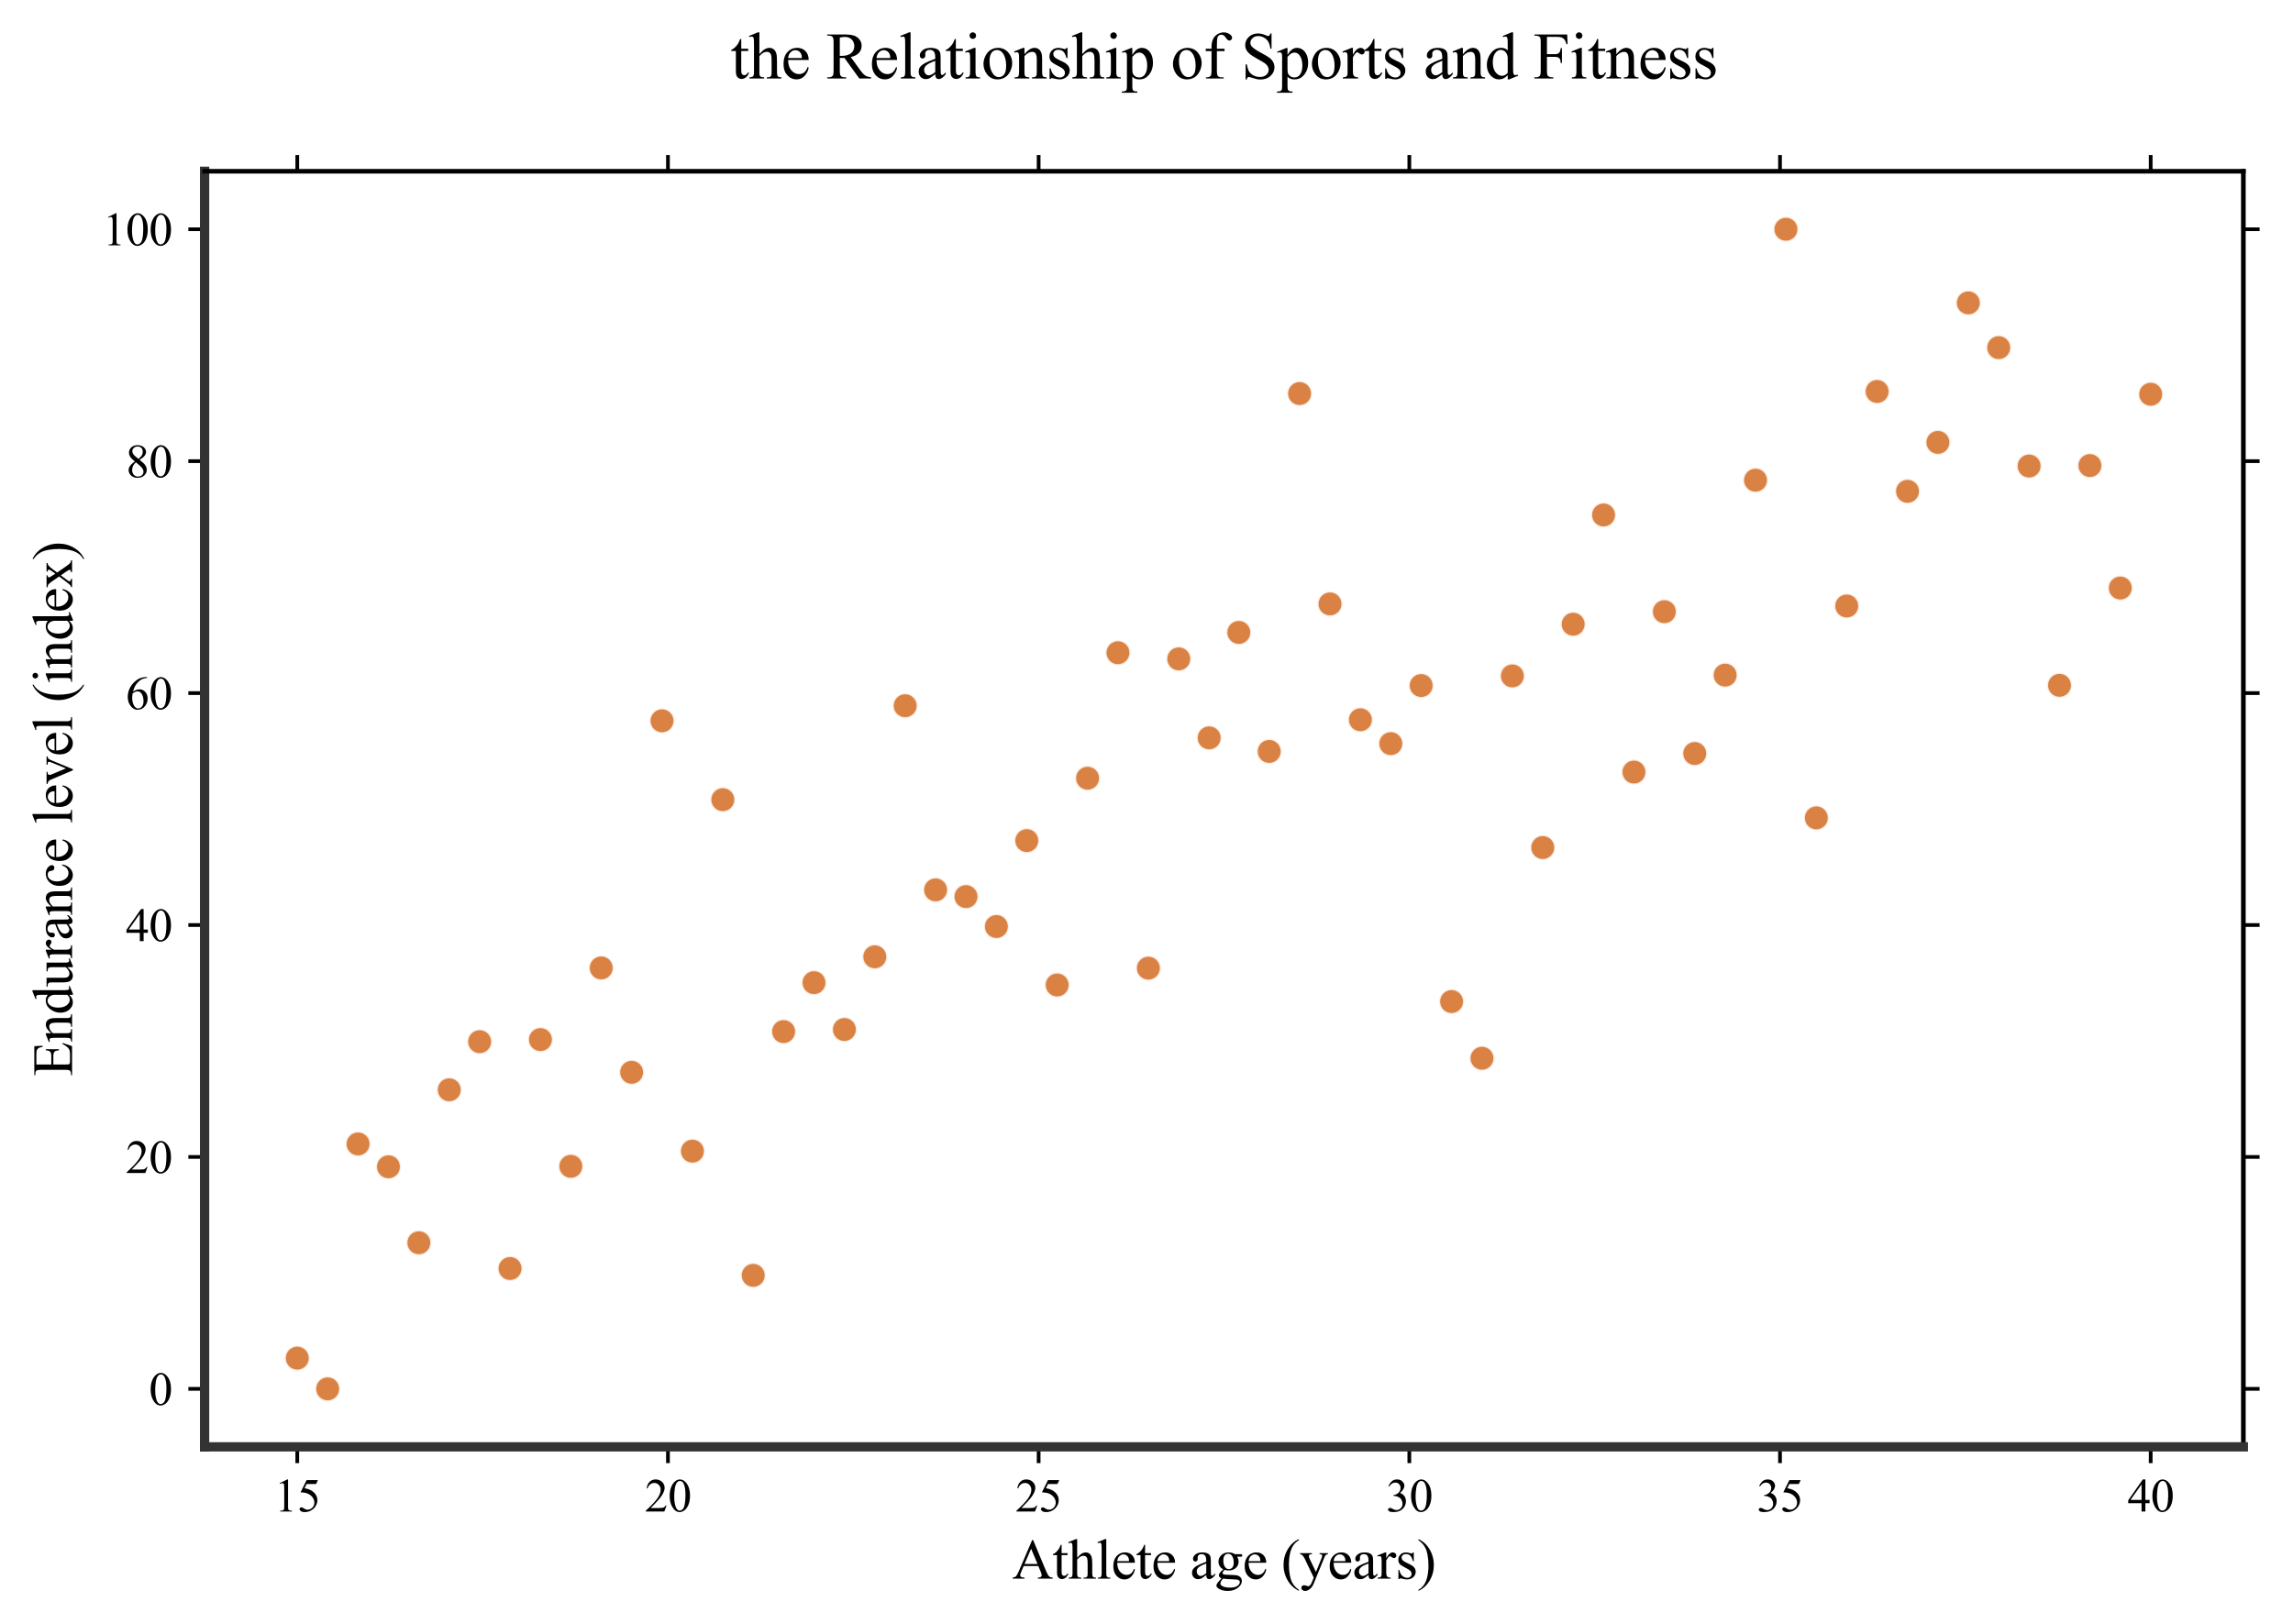 <?xml version="1.0" encoding="utf-8" standalone="no"?>
<!DOCTYPE svg PUBLIC "-//W3C//DTD SVG 1.1//EN"
  "http://www.w3.org/Graphics/SVG/1.1/DTD/svg11.dtd">
<svg xmlns:xlink="http://www.w3.org/1999/xlink" width="494.229pt" height="350.126pt" viewBox="0 0 494.229 350.126" xmlns="http://www.w3.org/2000/svg" version="1.1">
 <defs>
  <style type="text/css">*{stroke-linejoin: round; stroke-linecap: butt}</style>
 </defs>
 <g id="figure_1">
  <g id="patch_1">
   <path d="M 0 350.126 
L 494.229 350.126 
L 494.229 0 
L 0 0 
z
" style="fill: #ffffff"/>
  </g>
  <g id="axes_1">
   <g id="patch_2">
    <path d="M 44.099 311.921 
L 483.529 311.921 
L 483.529 36.921 
L 44.099 36.921 
z
" style="fill: #ffffff"/>
   </g>
   <g id="PathCollection_1">
    <defs>
     <path id="m9d45c20b27" d="M 0 2.715 
C 0.72 2.715 1.411 2.429 1.92 1.92 
C 2.429 1.411 2.715 0.72 2.715 0 
C 2.715 -0.72 2.429 -1.411 1.92 -1.92 
C 1.411 -2.429 0.72 -2.715 0 -2.715 
C -0.72 -2.715 -1.411 -2.429 -1.92 -1.92 
C -2.429 -1.411 -2.715 -0.72 -2.715 0 
C -2.715 0.72 -2.429 1.411 -1.92 1.92 
C -1.411 2.429 -0.72 2.715 0 2.715 
z
" style="stroke: #ffffff; stroke-opacity: 0.831; stroke-width: 0.5"/>
    </defs>
    <g clip-path="url(#ped3075cc3c)">
     <use xlink:href="#m9d45c20b27" x="64.073" y="292.796" style="fill: #d2691e; fill-opacity: 0.831; stroke: #ffffff; stroke-opacity: 0.831; stroke-width: 0.5"/>
     <use xlink:href="#m9d45c20b27" x="70.625" y="299.421" style="fill: #d2691e; fill-opacity: 0.831; stroke: #ffffff; stroke-opacity: 0.831; stroke-width: 0.5"/>
     <use xlink:href="#m9d45c20b27" x="77.176" y="246.621" style="fill: #d2691e; fill-opacity: 0.831; stroke: #ffffff; stroke-opacity: 0.831; stroke-width: 0.5"/>
     <use xlink:href="#m9d45c20b27" x="83.728" y="251.546" style="fill: #d2691e; fill-opacity: 0.831; stroke: #ffffff; stroke-opacity: 0.831; stroke-width: 0.5"/>
     <use xlink:href="#m9d45c20b27" x="90.279" y="267.921" style="fill: #d2691e; fill-opacity: 0.831; stroke: #ffffff; stroke-opacity: 0.831; stroke-width: 0.5"/>
     <use xlink:href="#m9d45c20b27" x="96.831" y="234.946" style="fill: #d2691e; fill-opacity: 0.831; stroke: #ffffff; stroke-opacity: 0.831; stroke-width: 0.5"/>
     <use xlink:href="#m9d45c20b27" x="103.382" y="224.571" style="fill: #d2691e; fill-opacity: 0.831; stroke: #ffffff; stroke-opacity: 0.831; stroke-width: 0.5"/>
     <use xlink:href="#m9d45c20b27" x="109.934" y="273.471" style="fill: #d2691e; fill-opacity: 0.831; stroke: #ffffff; stroke-opacity: 0.831; stroke-width: 0.5"/>
     <use xlink:href="#m9d45c20b27" x="116.485" y="224.121" style="fill: #d2691e; fill-opacity: 0.831; stroke: #ffffff; stroke-opacity: 0.831; stroke-width: 0.5"/>
     <use xlink:href="#m9d45c20b27" x="123.037" y="251.446" style="fill: #d2691e; fill-opacity: 0.831; stroke: #ffffff; stroke-opacity: 0.831; stroke-width: 0.5"/>
     <use xlink:href="#m9d45c20b27" x="129.588" y="208.671" style="fill: #d2691e; fill-opacity: 0.831; stroke: #ffffff; stroke-opacity: 0.831; stroke-width: 0.5"/>
     <use xlink:href="#m9d45c20b27" x="136.14" y="231.171" style="fill: #d2691e; fill-opacity: 0.831; stroke: #ffffff; stroke-opacity: 0.831; stroke-width: 0.5"/>
     <use xlink:href="#m9d45c20b27" x="142.691" y="155.396" style="fill: #d2691e; fill-opacity: 0.831; stroke: #ffffff; stroke-opacity: 0.831; stroke-width: 0.5"/>
     <use xlink:href="#m9d45c20b27" x="149.243" y="248.171" style="fill: #d2691e; fill-opacity: 0.831; stroke: #ffffff; stroke-opacity: 0.831; stroke-width: 0.5"/>
     <use xlink:href="#m9d45c20b27" x="155.794" y="172.396" style="fill: #d2691e; fill-opacity: 0.831; stroke: #ffffff; stroke-opacity: 0.831; stroke-width: 0.5"/>
     <use xlink:href="#m9d45c20b27" x="162.346" y="274.946" style="fill: #d2691e; fill-opacity: 0.831; stroke: #ffffff; stroke-opacity: 0.831; stroke-width: 0.5"/>
     <use xlink:href="#m9d45c20b27" x="168.897" y="222.396" style="fill: #d2691e; fill-opacity: 0.831; stroke: #ffffff; stroke-opacity: 0.831; stroke-width: 0.5"/>
     <use xlink:href="#m9d45c20b27" x="175.449" y="211.846" style="fill: #d2691e; fill-opacity: 0.831; stroke: #ffffff; stroke-opacity: 0.831; stroke-width: 0.5"/>
     <use xlink:href="#m9d45c20b27" x="182" y="221.946" style="fill: #d2691e; fill-opacity: 0.831; stroke: #ffffff; stroke-opacity: 0.831; stroke-width: 0.5"/>
     <use xlink:href="#m9d45c20b27" x="188.552" y="206.271" style="fill: #d2691e; fill-opacity: 0.831; stroke: #ffffff; stroke-opacity: 0.831; stroke-width: 0.5"/>
     <use xlink:href="#m9d45c20b27" x="195.104" y="152.146" style="fill: #d2691e; fill-opacity: 0.831; stroke: #ffffff; stroke-opacity: 0.831; stroke-width: 0.5"/>
     <use xlink:href="#m9d45c20b27" x="201.655" y="191.846" style="fill: #d2691e; fill-opacity: 0.831; stroke: #ffffff; stroke-opacity: 0.831; stroke-width: 0.5"/>
     <use xlink:href="#m9d45c20b27" x="208.207" y="193.296" style="fill: #d2691e; fill-opacity: 0.831; stroke: #ffffff; stroke-opacity: 0.831; stroke-width: 0.5"/>
     <use xlink:href="#m9d45c20b27" x="214.758" y="199.746" style="fill: #d2691e; fill-opacity: 0.831; stroke: #ffffff; stroke-opacity: 0.831; stroke-width: 0.5"/>
     <use xlink:href="#m9d45c20b27" x="221.31" y="181.221" style="fill: #d2691e; fill-opacity: 0.831; stroke: #ffffff; stroke-opacity: 0.831; stroke-width: 0.5"/>
     <use xlink:href="#m9d45c20b27" x="227.861" y="212.346" style="fill: #d2691e; fill-opacity: 0.831; stroke: #ffffff; stroke-opacity: 0.831; stroke-width: 0.5"/>
     <use xlink:href="#m9d45c20b27" x="234.413" y="167.771" style="fill: #d2691e; fill-opacity: 0.831; stroke: #ffffff; stroke-opacity: 0.831; stroke-width: 0.5"/>
     <use xlink:href="#m9d45c20b27" x="240.964" y="140.721" style="fill: #d2691e; fill-opacity: 0.831; stroke: #ffffff; stroke-opacity: 0.831; stroke-width: 0.5"/>
     <use xlink:href="#m9d45c20b27" x="247.516" y="208.721" style="fill: #d2691e; fill-opacity: 0.831; stroke: #ffffff; stroke-opacity: 0.831; stroke-width: 0.5"/>
     <use xlink:href="#m9d45c20b27" x="254.067" y="142.046" style="fill: #d2691e; fill-opacity: 0.831; stroke: #ffffff; stroke-opacity: 0.831; stroke-width: 0.5"/>
     <use xlink:href="#m9d45c20b27" x="260.619" y="159.071" style="fill: #d2691e; fill-opacity: 0.831; stroke: #ffffff; stroke-opacity: 0.831; stroke-width: 0.5"/>
     <use xlink:href="#m9d45c20b27" x="267.01" y="136.346" style="fill: #d2691e; fill-opacity: 0.831; stroke: #ffffff; stroke-opacity: 0.831; stroke-width: 0.5"/>
     <use xlink:href="#m9d45c20b27" x="273.562" y="161.996" style="fill: #d2691e; fill-opacity: 0.831; stroke: #ffffff; stroke-opacity: 0.831; stroke-width: 0.5"/>
     <use xlink:href="#m9d45c20b27" x="280.113" y="84.846" style="fill: #d2691e; fill-opacity: 0.831; stroke: #ffffff; stroke-opacity: 0.831; stroke-width: 0.5"/>
     <use xlink:href="#m9d45c20b27" x="286.665" y="130.196" style="fill: #d2691e; fill-opacity: 0.831; stroke: #ffffff; stroke-opacity: 0.831; stroke-width: 0.5"/>
     <use xlink:href="#m9d45c20b27" x="293.216" y="155.171" style="fill: #d2691e; fill-opacity: 0.831; stroke: #ffffff; stroke-opacity: 0.831; stroke-width: 0.5"/>
     <use xlink:href="#m9d45c20b27" x="299.768" y="160.321" style="fill: #d2691e; fill-opacity: 0.831; stroke: #ffffff; stroke-opacity: 0.831; stroke-width: 0.5"/>
     <use xlink:href="#m9d45c20b27" x="306.319" y="147.796" style="fill: #d2691e; fill-opacity: 0.831; stroke: #ffffff; stroke-opacity: 0.831; stroke-width: 0.5"/>
     <use xlink:href="#m9d45c20b27" x="312.871" y="215.921" style="fill: #d2691e; fill-opacity: 0.831; stroke: #ffffff; stroke-opacity: 0.831; stroke-width: 0.5"/>
     <use xlink:href="#m9d45c20b27" x="319.422" y="228.146" style="fill: #d2691e; fill-opacity: 0.831; stroke: #ffffff; stroke-opacity: 0.831; stroke-width: 0.5"/>
     <use xlink:href="#m9d45c20b27" x="325.974" y="145.721" style="fill: #d2691e; fill-opacity: 0.831; stroke: #ffffff; stroke-opacity: 0.831; stroke-width: 0.5"/>
     <use xlink:href="#m9d45c20b27" x="332.525" y="182.721" style="fill: #d2691e; fill-opacity: 0.831; stroke: #ffffff; stroke-opacity: 0.831; stroke-width: 0.5"/>
     <use xlink:href="#m9d45c20b27" x="339.077" y="134.571" style="fill: #d2691e; fill-opacity: 0.831; stroke: #ffffff; stroke-opacity: 0.831; stroke-width: 0.5"/>
     <use xlink:href="#m9d45c20b27" x="345.628" y="111.021" style="fill: #d2691e; fill-opacity: 0.831; stroke: #ffffff; stroke-opacity: 0.831; stroke-width: 0.5"/>
     <use xlink:href="#m9d45c20b27" x="352.18" y="166.446" style="fill: #d2691e; fill-opacity: 0.831; stroke: #ffffff; stroke-opacity: 0.831; stroke-width: 0.5"/>
     <use xlink:href="#m9d45c20b27" x="358.731" y="131.871" style="fill: #d2691e; fill-opacity: 0.831; stroke: #ffffff; stroke-opacity: 0.831; stroke-width: 0.5"/>
     <use xlink:href="#m9d45c20b27" x="365.283" y="162.446" style="fill: #d2691e; fill-opacity: 0.831; stroke: #ffffff; stroke-opacity: 0.831; stroke-width: 0.5"/>
     <use xlink:href="#m9d45c20b27" x="371.834" y="145.546" style="fill: #d2691e; fill-opacity: 0.831; stroke: #ffffff; stroke-opacity: 0.831; stroke-width: 0.5"/>
     <use xlink:href="#m9d45c20b27" x="378.386" y="103.521" style="fill: #d2691e; fill-opacity: 0.831; stroke: #ffffff; stroke-opacity: 0.831; stroke-width: 0.5"/>
     <use xlink:href="#m9d45c20b27" x="384.937" y="49.421" style="fill: #d2691e; fill-opacity: 0.831; stroke: #ffffff; stroke-opacity: 0.831; stroke-width: 0.5"/>
     <use xlink:href="#m9d45c20b27" x="391.489" y="176.321" style="fill: #d2691e; fill-opacity: 0.831; stroke: #ffffff; stroke-opacity: 0.831; stroke-width: 0.5"/>
     <use xlink:href="#m9d45c20b27" x="398.04" y="130.646" style="fill: #d2691e; fill-opacity: 0.831; stroke: #ffffff; stroke-opacity: 0.831; stroke-width: 0.5"/>
     <use xlink:href="#m9d45c20b27" x="404.592" y="84.396" style="fill: #d2691e; fill-opacity: 0.831; stroke: #ffffff; stroke-opacity: 0.831; stroke-width: 0.5"/>
     <use xlink:href="#m9d45c20b27" x="411.143" y="105.921" style="fill: #d2691e; fill-opacity: 0.831; stroke: #ffffff; stroke-opacity: 0.831; stroke-width: 0.5"/>
     <use xlink:href="#m9d45c20b27" x="417.695" y="95.371" style="fill: #d2691e; fill-opacity: 0.831; stroke: #ffffff; stroke-opacity: 0.831; stroke-width: 0.5"/>
     <use xlink:href="#m9d45c20b27" x="424.246" y="65.296" style="fill: #d2691e; fill-opacity: 0.831; stroke: #ffffff; stroke-opacity: 0.831; stroke-width: 0.5"/>
     <use xlink:href="#m9d45c20b27" x="430.798" y="74.946" style="fill: #d2691e; fill-opacity: 0.831; stroke: #ffffff; stroke-opacity: 0.831; stroke-width: 0.5"/>
     <use xlink:href="#m9d45c20b27" x="437.349" y="100.471" style="fill: #d2691e; fill-opacity: 0.831; stroke: #ffffff; stroke-opacity: 0.831; stroke-width: 0.5"/>
     <use xlink:href="#m9d45c20b27" x="443.901" y="147.746" style="fill: #d2691e; fill-opacity: 0.831; stroke: #ffffff; stroke-opacity: 0.831; stroke-width: 0.5"/>
     <use xlink:href="#m9d45c20b27" x="450.452" y="100.371" style="fill: #d2691e; fill-opacity: 0.831; stroke: #ffffff; stroke-opacity: 0.831; stroke-width: 0.5"/>
     <use xlink:href="#m9d45c20b27" x="457.004" y="126.771" style="fill: #d2691e; fill-opacity: 0.831; stroke: #ffffff; stroke-opacity: 0.831; stroke-width: 0.5"/>
     <use xlink:href="#m9d45c20b27" x="463.555" y="84.996" style="fill: #d2691e; fill-opacity: 0.831; stroke: #ffffff; stroke-opacity: 0.831; stroke-width: 0.5"/>
    </g>
   </g>
   <g id="matplotlib.axis_1">
    <g id="xtick_1">
     <g id="line2d_1">
      <defs>
       <path id="m87dfaa2e68" d="M 0 0 
L 0 3.5 
" style="stroke: #000000; stroke-width: 0.8"/>
      </defs>
      <g>
       <use xlink:href="#m87dfaa2e68" x="64.073" y="311.921" style="stroke: #000000; stroke-width: 0.8"/>
      </g>
     </g>
     <g id="line2d_2">
      <defs>
       <path id="mf61c0eec79" d="M 0 0 
L 0 -3.5 
" style="stroke: #000000; stroke-width: 0.8"/>
      </defs>
      <g>
       <use xlink:href="#mf61c0eec79" x="64.073" y="36.921" style="stroke: #000000; stroke-width: 0.8"/>
      </g>
     </g>
     <g id="text_1">
      <!-- 15 -->
      <g transform="translate(59.073 325.865) scale(0.1 -0.1)">
       <defs>
        <path id="TimesNewRomanPSMT-31" d="M 750 3822 
L 1781 4325 
L 1884 4325 
L 1884 747 
Q 1884 391 1914 303 
Q 1944 216 2037 169 
Q 2131 122 2419 116 
L 2419 0 
L 825 0 
L 825 116 
Q 1125 122 1212 167 
Q 1300 213 1334 289 
Q 1369 366 1369 747 
L 1369 3034 
Q 1369 3497 1338 3628 
Q 1316 3728 1258 3775 
Q 1200 3822 1119 3822 
Q 1003 3822 797 3725 
L 750 3822 
z
" transform="scale(0.016)"/>
        <path id="TimesNewRomanPSMT-35" d="M 2778 4238 
L 2534 3706 
L 1259 3706 
L 981 3138 
Q 1809 3016 2294 2522 
Q 2709 2097 2709 1522 
Q 2709 1188 2573 903 
Q 2438 619 2231 419 
Q 2025 219 1772 97 
Q 1413 -75 1034 -75 
Q 653 -75 479 54 
Q 306 184 306 341 
Q 306 428 378 495 
Q 450 563 559 563 
Q 641 563 702 538 
Q 763 513 909 409 
Q 1144 247 1384 247 
Q 1750 247 2026 523 
Q 2303 800 2303 1197 
Q 2303 1581 2056 1914 
Q 1809 2247 1375 2428 
Q 1034 2569 447 2591 
L 1259 4238 
L 2778 4238 
z
" transform="scale(0.016)"/>
       </defs>
       <use xlink:href="#TimesNewRomanPSMT-31"/>
       <use xlink:href="#TimesNewRomanPSMT-35" transform="translate(50 0)"/>
      </g>
     </g>
    </g>
    <g id="xtick_2">
     <g id="line2d_3">
      <g>
       <use xlink:href="#m87dfaa2e68" x="143.97" y="311.921" style="stroke: #000000; stroke-width: 0.8"/>
      </g>
     </g>
     <g id="line2d_4">
      <g>
       <use xlink:href="#mf61c0eec79" x="143.97" y="36.921" style="stroke: #000000; stroke-width: 0.8"/>
      </g>
     </g>
     <g id="text_2">
      <!-- 20 -->
      <g transform="translate(138.97 325.865) scale(0.1 -0.1)">
       <defs>
        <path id="TimesNewRomanPSMT-32" d="M 2934 816 
L 2638 0 
L 138 0 
L 138 116 
Q 1241 1122 1691 1759 
Q 2141 2397 2141 2925 
Q 2141 3328 1894 3587 
Q 1647 3847 1303 3847 
Q 991 3847 742 3664 
Q 494 3481 375 3128 
L 259 3128 
Q 338 3706 661 4015 
Q 984 4325 1469 4325 
Q 1984 4325 2329 3994 
Q 2675 3663 2675 3213 
Q 2675 2891 2525 2569 
Q 2294 2063 1775 1497 
Q 997 647 803 472 
L 1909 472 
Q 2247 472 2383 497 
Q 2519 522 2628 598 
Q 2738 675 2819 816 
L 2934 816 
z
" transform="scale(0.016)"/>
        <path id="TimesNewRomanPSMT-30" d="M 231 2094 
Q 231 2819 450 3342 
Q 669 3866 1031 4122 
Q 1313 4325 1613 4325 
Q 2100 4325 2488 3828 
Q 2972 3213 2972 2159 
Q 2972 1422 2759 906 
Q 2547 391 2217 158 
Q 1888 -75 1581 -75 
Q 975 -75 572 641 
Q 231 1244 231 2094 
z
M 844 2016 
Q 844 1141 1059 588 
Q 1238 122 1591 122 
Q 1759 122 1940 273 
Q 2122 425 2216 781 
Q 2359 1319 2359 2297 
Q 2359 3022 2209 3506 
Q 2097 3866 1919 4016 
Q 1791 4119 1609 4119 
Q 1397 4119 1231 3928 
Q 1006 3669 925 3112 
Q 844 2556 844 2016 
z
" transform="scale(0.016)"/>
       </defs>
       <use xlink:href="#TimesNewRomanPSMT-32"/>
       <use xlink:href="#TimesNewRomanPSMT-30" transform="translate(50 0)"/>
      </g>
     </g>
    </g>
    <g id="xtick_3">
     <g id="line2d_5">
      <g>
       <use xlink:href="#m87dfaa2e68" x="223.866" y="311.921" style="stroke: #000000; stroke-width: 0.8"/>
      </g>
     </g>
     <g id="line2d_6">
      <g>
       <use xlink:href="#mf61c0eec79" x="223.866" y="36.921" style="stroke: #000000; stroke-width: 0.8"/>
      </g>
     </g>
     <g id="text_3">
      <!-- 25 -->
      <g transform="translate(218.866 325.865) scale(0.1 -0.1)">
       <use xlink:href="#TimesNewRomanPSMT-32"/>
       <use xlink:href="#TimesNewRomanPSMT-35" transform="translate(50 0)"/>
      </g>
     </g>
    </g>
    <g id="xtick_4">
     <g id="line2d_7">
      <g>
       <use xlink:href="#m87dfaa2e68" x="303.763" y="311.921" style="stroke: #000000; stroke-width: 0.8"/>
      </g>
     </g>
     <g id="line2d_8">
      <g>
       <use xlink:href="#mf61c0eec79" x="303.763" y="36.921" style="stroke: #000000; stroke-width: 0.8"/>
      </g>
     </g>
     <g id="text_4">
      <!-- 30 -->
      <g transform="translate(298.763 325.865) scale(0.1 -0.1)">
       <defs>
        <path id="TimesNewRomanPSMT-33" d="M 325 3431 
Q 506 3859 782 4092 
Q 1059 4325 1472 4325 
Q 1981 4325 2253 3994 
Q 2459 3747 2459 3466 
Q 2459 3003 1878 2509 
Q 2269 2356 2469 2072 
Q 2669 1788 2669 1403 
Q 2669 853 2319 450 
Q 1863 -75 997 -75 
Q 569 -75 414 31 
Q 259 138 259 259 
Q 259 350 332 419 
Q 406 488 509 488 
Q 588 488 669 463 
Q 722 447 909 348 
Q 1097 250 1169 231 
Q 1284 197 1416 197 
Q 1734 197 1970 444 
Q 2206 691 2206 1028 
Q 2206 1275 2097 1509 
Q 2016 1684 1919 1775 
Q 1784 1900 1550 2001 
Q 1316 2103 1072 2103 
L 972 2103 
L 972 2197 
Q 1219 2228 1467 2375 
Q 1716 2522 1828 2728 
Q 1941 2934 1941 3181 
Q 1941 3503 1739 3701 
Q 1538 3900 1238 3900 
Q 753 3900 428 3381 
L 325 3431 
z
" transform="scale(0.016)"/>
       </defs>
       <use xlink:href="#TimesNewRomanPSMT-33"/>
       <use xlink:href="#TimesNewRomanPSMT-30" transform="translate(50 0)"/>
      </g>
     </g>
    </g>
    <g id="xtick_5">
     <g id="line2d_9">
      <g>
       <use xlink:href="#m87dfaa2e68" x="383.659" y="311.921" style="stroke: #000000; stroke-width: 0.8"/>
      </g>
     </g>
     <g id="line2d_10">
      <g>
       <use xlink:href="#mf61c0eec79" x="383.659" y="36.921" style="stroke: #000000; stroke-width: 0.8"/>
      </g>
     </g>
     <g id="text_5">
      <!-- 35 -->
      <g transform="translate(378.659 325.865) scale(0.1 -0.1)">
       <use xlink:href="#TimesNewRomanPSMT-33"/>
       <use xlink:href="#TimesNewRomanPSMT-35" transform="translate(50 0)"/>
      </g>
     </g>
    </g>
    <g id="xtick_6">
     <g id="line2d_11">
      <g>
       <use xlink:href="#m87dfaa2e68" x="463.555" y="311.921" style="stroke: #000000; stroke-width: 0.8"/>
      </g>
     </g>
     <g id="line2d_12">
      <g>
       <use xlink:href="#mf61c0eec79" x="463.555" y="36.921" style="stroke: #000000; stroke-width: 0.8"/>
      </g>
     </g>
     <g id="text_6">
      <!-- 40 -->
      <g transform="translate(458.555 325.865) scale(0.1 -0.1)">
       <defs>
        <path id="TimesNewRomanPSMT-34" d="M 2978 1563 
L 2978 1119 
L 2409 1119 
L 2409 0 
L 1894 0 
L 1894 1119 
L 100 1119 
L 100 1519 
L 2066 4325 
L 2409 4325 
L 2409 1563 
L 2978 1563 
z
M 1894 1563 
L 1894 3666 
L 406 1563 
L 1894 1563 
z
" transform="scale(0.016)"/>
       </defs>
       <use xlink:href="#TimesNewRomanPSMT-34"/>
       <use xlink:href="#TimesNewRomanPSMT-30" transform="translate(50 0)"/>
      </g>
     </g>
    </g>
    <g id="text_7">
     <!-- Athlete age (years) -->
     <g transform="translate(218.171 340.337) scale(0.12 -0.12)">
      <defs>
       <path id="TimesNewRomanPSMT-41" d="M 2928 1419 
L 1288 1419 
L 1000 750 
Q 894 503 894 381 
Q 894 284 986 211 
Q 1078 138 1384 116 
L 1384 0 
L 50 0 
L 50 116 
Q 316 163 394 238 
Q 553 388 747 847 
L 2238 4334 
L 2347 4334 
L 3822 809 
Q 4000 384 4145 257 
Q 4291 131 4550 116 
L 4550 0 
L 2878 0 
L 2878 116 
Q 3131 128 3220 200 
Q 3309 272 3309 375 
Q 3309 513 3184 809 
L 2928 1419 
z
M 2841 1650 
L 2122 3363 
L 1384 1650 
L 2841 1650 
z
" transform="scale(0.016)"/>
       <path id="TimesNewRomanPSMT-74" d="M 1031 3803 
L 1031 2863 
L 1700 2863 
L 1700 2644 
L 1031 2644 
L 1031 788 
Q 1031 509 1111 412 
Q 1191 316 1316 316 
Q 1419 316 1516 380 
Q 1613 444 1666 569 
L 1788 569 
Q 1678 263 1478 108 
Q 1278 -47 1066 -47 
Q 922 -47 784 33 
Q 647 113 581 261 
Q 516 409 516 719 
L 516 2644 
L 63 2644 
L 63 2747 
Q 234 2816 414 2980 
Q 594 3144 734 3369 
Q 806 3488 934 3803 
L 1031 3803 
z
" transform="scale(0.016)"/>
       <path id="TimesNewRomanPSMT-68" d="M 1041 4444 
L 1041 2350 
Q 1388 2731 1591 2839 
Q 1794 2947 1997 2947 
Q 2241 2947 2416 2812 
Q 2591 2678 2675 2391 
Q 2734 2191 2734 1659 
L 2734 647 
Q 2734 375 2778 275 
Q 2809 200 2884 156 
Q 2959 113 3159 113 
L 3159 0 
L 1753 0 
L 1753 113 
L 1819 113 
Q 2019 113 2097 173 
Q 2175 234 2206 353 
Q 2216 403 2216 647 
L 2216 1659 
Q 2216 2128 2167 2275 
Q 2119 2422 2012 2495 
Q 1906 2569 1756 2569 
Q 1603 2569 1437 2487 
Q 1272 2406 1041 2159 
L 1041 647 
Q 1041 353 1073 281 
Q 1106 209 1195 161 
Q 1284 113 1503 113 
L 1503 0 
L 84 0 
L 84 113 
Q 275 113 384 172 
Q 447 203 484 290 
Q 522 378 522 647 
L 522 3238 
Q 522 3728 498 3840 
Q 475 3953 426 3993 
Q 378 4034 297 4034 
Q 231 4034 84 3984 
L 41 4094 
L 897 4444 
L 1041 4444 
z
" transform="scale(0.016)"/>
       <path id="TimesNewRomanPSMT-6c" d="M 1184 4444 
L 1184 647 
Q 1184 378 1223 290 
Q 1263 203 1344 158 
Q 1425 113 1647 113 
L 1647 0 
L 244 0 
L 244 113 
Q 441 113 512 153 
Q 584 194 625 287 
Q 666 381 666 647 
L 666 3247 
Q 666 3731 644 3842 
Q 622 3953 573 3993 
Q 525 4034 450 4034 
Q 369 4034 244 3984 
L 191 4094 
L 1044 4444 
L 1184 4444 
z
" transform="scale(0.016)"/>
       <path id="TimesNewRomanPSMT-65" d="M 681 1784 
Q 678 1147 991 784 
Q 1303 422 1725 422 
Q 2006 422 2214 576 
Q 2422 731 2563 1106 
L 2659 1044 
Q 2594 616 2278 264 
Q 1963 -88 1488 -88 
Q 972 -88 605 314 
Q 238 716 238 1394 
Q 238 2128 614 2539 
Q 991 2950 1559 2950 
Q 2041 2950 2350 2633 
Q 2659 2316 2659 1784 
L 681 1784 
z
M 681 1966 
L 2006 1966 
Q 1991 2241 1941 2353 
Q 1863 2528 1708 2628 
Q 1553 2728 1384 2728 
Q 1125 2728 920 2526 
Q 716 2325 681 1966 
z
" transform="scale(0.016)"/>
       <path id="TimesNewRomanPSMT-20" transform="scale(0.016)"/>
       <path id="TimesNewRomanPSMT-61" d="M 1822 413 
Q 1381 72 1269 19 
Q 1100 -59 909 -59 
Q 613 -59 420 144 
Q 228 347 228 678 
Q 228 888 322 1041 
Q 450 1253 767 1440 
Q 1084 1628 1822 1897 
L 1822 2009 
Q 1822 2438 1686 2597 
Q 1550 2756 1291 2756 
Q 1094 2756 978 2650 
Q 859 2544 859 2406 
L 866 2225 
Q 866 2081 792 2003 
Q 719 1925 600 1925 
Q 484 1925 411 2006 
Q 338 2088 338 2228 
Q 338 2497 613 2722 
Q 888 2947 1384 2947 
Q 1766 2947 2009 2819 
Q 2194 2722 2281 2516 
Q 2338 2381 2338 1966 
L 2338 994 
Q 2338 584 2353 492 
Q 2369 400 2405 369 
Q 2441 338 2488 338 
Q 2538 338 2575 359 
Q 2641 400 2828 588 
L 2828 413 
Q 2478 -56 2159 -56 
Q 2006 -56 1915 50 
Q 1825 156 1822 413 
z
M 1822 616 
L 1822 1706 
Q 1350 1519 1213 1441 
Q 966 1303 859 1153 
Q 753 1003 753 825 
Q 753 600 887 451 
Q 1022 303 1197 303 
Q 1434 303 1822 616 
z
" transform="scale(0.016)"/>
       <path id="TimesNewRomanPSMT-67" d="M 966 1044 
Q 703 1172 562 1401 
Q 422 1631 422 1909 
Q 422 2334 742 2640 
Q 1063 2947 1563 2947 
Q 1972 2947 2272 2747 
L 2878 2747 
Q 3013 2747 3034 2739 
Q 3056 2731 3066 2713 
Q 3084 2684 3084 2613 
Q 3084 2531 3069 2500 
Q 3059 2484 3036 2475 
Q 3013 2466 2878 2466 
L 2506 2466 
Q 2681 2241 2681 1891 
Q 2681 1491 2375 1206 
Q 2069 922 1553 922 
Q 1341 922 1119 984 
Q 981 866 932 777 
Q 884 688 884 625 
Q 884 572 936 522 
Q 988 472 1138 450 
Q 1225 438 1575 428 
Q 2219 413 2409 384 
Q 2700 344 2873 169 
Q 3047 -6 3047 -263 
Q 3047 -616 2716 -925 
Q 2228 -1381 1444 -1381 
Q 841 -1381 425 -1109 
Q 191 -953 191 -784 
Q 191 -709 225 -634 
Q 278 -519 444 -313 
Q 466 -284 763 25 
Q 600 122 533 198 
Q 466 275 466 372 
Q 466 481 555 628 
Q 644 775 966 1044 
z
M 1509 2797 
Q 1278 2797 1122 2612 
Q 966 2428 966 2047 
Q 966 1553 1178 1281 
Q 1341 1075 1591 1075 
Q 1828 1075 1981 1253 
Q 2134 1431 2134 1813 
Q 2134 2309 1919 2591 
Q 1759 2797 1509 2797 
z
M 934 0 
Q 788 -159 713 -296 
Q 638 -434 638 -550 
Q 638 -700 819 -813 
Q 1131 -1006 1722 -1006 
Q 2284 -1006 2551 -807 
Q 2819 -609 2819 -384 
Q 2819 -222 2659 -153 
Q 2497 -84 2016 -72 
Q 1313 -53 934 0 
z
" transform="scale(0.016)"/>
       <path id="TimesNewRomanPSMT-28" d="M 1988 -1253 
L 1988 -1369 
Q 1516 -1131 1200 -813 
Q 750 -359 506 256 
Q 263 872 263 1534 
Q 263 2503 741 3301 
Q 1219 4100 1988 4444 
L 1988 4313 
Q 1603 4100 1356 3731 
Q 1109 3363 987 2797 
Q 866 2231 866 1616 
Q 866 947 969 400 
Q 1050 -31 1165 -292 
Q 1281 -553 1476 -793 
Q 1672 -1034 1988 -1253 
z
" transform="scale(0.016)"/>
       <path id="TimesNewRomanPSMT-79" d="M 38 2863 
L 1372 2863 
L 1372 2747 
L 1306 2747 
Q 1166 2747 1095 2686 
Q 1025 2625 1025 2534 
Q 1025 2413 1128 2197 
L 1825 753 
L 2466 2334 
Q 2519 2463 2519 2588 
Q 2519 2644 2497 2672 
Q 2472 2706 2419 2726 
Q 2366 2747 2231 2747 
L 2231 2863 
L 3163 2863 
L 3163 2747 
Q 3047 2734 2984 2696 
Q 2922 2659 2847 2556 
Q 2819 2513 2741 2316 
L 1575 -541 
Q 1406 -956 1132 -1168 
Q 859 -1381 606 -1381 
Q 422 -1381 303 -1275 
Q 184 -1169 184 -1031 
Q 184 -900 270 -820 
Q 356 -741 506 -741 
Q 609 -741 788 -809 
Q 913 -856 944 -856 
Q 1038 -856 1148 -759 
Q 1259 -663 1372 -384 
L 1575 113 
L 547 2272 
Q 500 2369 397 2513 
Q 319 2622 269 2659 
Q 197 2709 38 2747 
L 38 2863 
z
" transform="scale(0.016)"/>
       <path id="TimesNewRomanPSMT-72" d="M 1038 2947 
L 1038 2303 
Q 1397 2947 1775 2947 
Q 1947 2947 2059 2842 
Q 2172 2738 2172 2600 
Q 2172 2478 2090 2393 
Q 2009 2309 1897 2309 
Q 1788 2309 1652 2417 
Q 1516 2525 1450 2525 
Q 1394 2525 1328 2463 
Q 1188 2334 1038 2041 
L 1038 669 
Q 1038 431 1097 309 
Q 1138 225 1241 169 
Q 1344 113 1538 113 
L 1538 0 
L 72 0 
L 72 113 
Q 291 113 397 181 
Q 475 231 506 341 
Q 522 394 522 644 
L 522 1753 
Q 522 2253 501 2348 
Q 481 2444 426 2487 
Q 372 2531 291 2531 
Q 194 2531 72 2484 
L 41 2597 
L 906 2947 
L 1038 2947 
z
" transform="scale(0.016)"/>
       <path id="TimesNewRomanPSMT-73" d="M 2050 2947 
L 2050 1972 
L 1947 1972 
Q 1828 2431 1642 2597 
Q 1456 2763 1169 2763 
Q 950 2763 815 2647 
Q 681 2531 681 2391 
Q 681 2216 781 2091 
Q 878 1963 1175 1819 
L 1631 1597 
Q 2266 1288 2266 781 
Q 2266 391 1970 151 
Q 1675 -88 1309 -88 
Q 1047 -88 709 6 
Q 606 38 541 38 
Q 469 38 428 -44 
L 325 -44 
L 325 978 
L 428 978 
Q 516 541 762 319 
Q 1009 97 1316 97 
Q 1531 97 1667 223 
Q 1803 350 1803 528 
Q 1803 744 1651 891 
Q 1500 1038 1047 1263 
Q 594 1488 453 1669 
Q 313 1847 313 2119 
Q 313 2472 555 2709 
Q 797 2947 1181 2947 
Q 1350 2947 1591 2875 
Q 1750 2828 1803 2828 
Q 1853 2828 1881 2850 
Q 1909 2872 1947 2947 
L 2050 2947 
z
" transform="scale(0.016)"/>
       <path id="TimesNewRomanPSMT-29" d="M 144 4313 
L 144 4444 
Q 619 4209 934 3891 
Q 1381 3434 1625 2820 
Q 1869 2206 1869 1541 
Q 1869 572 1392 -226 
Q 916 -1025 144 -1369 
L 144 -1253 
Q 528 -1038 776 -670 
Q 1025 -303 1145 264 
Q 1266 831 1266 1447 
Q 1266 2113 1163 2663 
Q 1084 3094 967 3353 
Q 850 3613 656 3853 
Q 463 4094 144 4313 
z
" transform="scale(0.016)"/>
      </defs>
      <use xlink:href="#TimesNewRomanPSMT-41"/>
      <use xlink:href="#TimesNewRomanPSMT-74" transform="translate(72.217 0)"/>
      <use xlink:href="#TimesNewRomanPSMT-68" transform="translate(100 0)"/>
      <use xlink:href="#TimesNewRomanPSMT-6c" transform="translate(150 0)"/>
      <use xlink:href="#TimesNewRomanPSMT-65" transform="translate(177.783 0)"/>
      <use xlink:href="#TimesNewRomanPSMT-74" transform="translate(222.168 0)"/>
      <use xlink:href="#TimesNewRomanPSMT-65" transform="translate(249.951 0)"/>
      <use xlink:href="#TimesNewRomanPSMT-20" transform="translate(294.336 0)"/>
      <use xlink:href="#TimesNewRomanPSMT-61" transform="translate(319.336 0)"/>
      <use xlink:href="#TimesNewRomanPSMT-67" transform="translate(363.721 0)"/>
      <use xlink:href="#TimesNewRomanPSMT-65" transform="translate(413.721 0)"/>
      <use xlink:href="#TimesNewRomanPSMT-20" transform="translate(458.105 0)"/>
      <use xlink:href="#TimesNewRomanPSMT-28" transform="translate(483.105 0)"/>
      <use xlink:href="#TimesNewRomanPSMT-79" transform="translate(516.406 0)"/>
      <use xlink:href="#TimesNewRomanPSMT-65" transform="translate(566.406 0)"/>
      <use xlink:href="#TimesNewRomanPSMT-61" transform="translate(610.791 0)"/>
      <use xlink:href="#TimesNewRomanPSMT-72" transform="translate(655.176 0)"/>
      <use xlink:href="#TimesNewRomanPSMT-73" transform="translate(688.477 0)"/>
      <use xlink:href="#TimesNewRomanPSMT-29" transform="translate(727.393 0)"/>
     </g>
    </g>
   </g>
   <g id="matplotlib.axis_2">
    <g id="ytick_1">
     <g id="line2d_13">
      <defs>
       <path id="m5b8f07fd3a" d="M 0 0 
L -3.5 0 
" style="stroke: #000000; stroke-width: 0.8"/>
      </defs>
      <g>
       <use xlink:href="#m5b8f07fd3a" x="44.099" y="299.421" style="stroke: #000000; stroke-width: 0.8"/>
      </g>
     </g>
     <g id="line2d_14">
      <defs>
       <path id="mcf33484be3" d="M 0 0 
L 3.5 0 
" style="stroke: #000000; stroke-width: 0.8"/>
      </defs>
      <g>
       <use xlink:href="#mcf33484be3" x="483.529" y="299.421" style="stroke: #000000; stroke-width: 0.8"/>
      </g>
     </g>
     <g id="text_8">
      <!-- 0 -->
      <g transform="translate(32.099 302.893) scale(0.1 -0.1)">
       <use xlink:href="#TimesNewRomanPSMT-30"/>
      </g>
     </g>
    </g>
    <g id="ytick_2">
     <g id="line2d_15">
      <g>
       <use xlink:href="#m5b8f07fd3a" x="44.099" y="249.421" style="stroke: #000000; stroke-width: 0.8"/>
      </g>
     </g>
     <g id="line2d_16">
      <g>
       <use xlink:href="#mcf33484be3" x="483.529" y="249.421" style="stroke: #000000; stroke-width: 0.8"/>
      </g>
     </g>
     <g id="text_9">
      <!-- 20 -->
      <g transform="translate(27.099 252.893) scale(0.1 -0.1)">
       <use xlink:href="#TimesNewRomanPSMT-32"/>
       <use xlink:href="#TimesNewRomanPSMT-30" transform="translate(50 0)"/>
      </g>
     </g>
    </g>
    <g id="ytick_3">
     <g id="line2d_17">
      <g>
       <use xlink:href="#m5b8f07fd3a" x="44.099" y="199.421" style="stroke: #000000; stroke-width: 0.8"/>
      </g>
     </g>
     <g id="line2d_18">
      <g>
       <use xlink:href="#mcf33484be3" x="483.529" y="199.421" style="stroke: #000000; stroke-width: 0.8"/>
      </g>
     </g>
     <g id="text_10">
      <!-- 40 -->
      <g transform="translate(27.099 202.893) scale(0.1 -0.1)">
       <use xlink:href="#TimesNewRomanPSMT-34"/>
       <use xlink:href="#TimesNewRomanPSMT-30" transform="translate(50 0)"/>
      </g>
     </g>
    </g>
    <g id="ytick_4">
     <g id="line2d_19">
      <g>
       <use xlink:href="#m5b8f07fd3a" x="44.099" y="149.421" style="stroke: #000000; stroke-width: 0.8"/>
      </g>
     </g>
     <g id="line2d_20">
      <g>
       <use xlink:href="#mcf33484be3" x="483.529" y="149.421" style="stroke: #000000; stroke-width: 0.8"/>
      </g>
     </g>
     <g id="text_11">
      <!-- 60 -->
      <g transform="translate(27.099 152.893) scale(0.1 -0.1)">
       <defs>
        <path id="TimesNewRomanPSMT-36" d="M 2869 4325 
L 2869 4209 
Q 2456 4169 2195 4045 
Q 1934 3922 1679 3669 
Q 1425 3416 1258 3105 
Q 1091 2794 978 2366 
Q 1428 2675 1881 2675 
Q 2316 2675 2634 2325 
Q 2953 1975 2953 1425 
Q 2953 894 2631 456 
Q 2244 -75 1606 -75 
Q 1172 -75 869 213 
Q 275 772 275 1663 
Q 275 2231 503 2743 
Q 731 3256 1154 3653 
Q 1578 4050 1965 4187 
Q 2353 4325 2688 4325 
L 2869 4325 
z
M 925 2138 
Q 869 1716 869 1456 
Q 869 1156 980 804 
Q 1091 453 1309 247 
Q 1469 100 1697 100 
Q 1969 100 2183 356 
Q 2397 613 2397 1088 
Q 2397 1622 2184 2012 
Q 1972 2403 1581 2403 
Q 1463 2403 1327 2353 
Q 1191 2303 925 2138 
z
" transform="scale(0.016)"/>
       </defs>
       <use xlink:href="#TimesNewRomanPSMT-36"/>
       <use xlink:href="#TimesNewRomanPSMT-30" transform="translate(50 0)"/>
      </g>
     </g>
    </g>
    <g id="ytick_5">
     <g id="line2d_21">
      <g>
       <use xlink:href="#m5b8f07fd3a" x="44.099" y="99.421" style="stroke: #000000; stroke-width: 0.8"/>
      </g>
     </g>
     <g id="line2d_22">
      <g>
       <use xlink:href="#mcf33484be3" x="483.529" y="99.421" style="stroke: #000000; stroke-width: 0.8"/>
      </g>
     </g>
     <g id="text_12">
      <!-- 80 -->
      <g transform="translate(27.099 102.893) scale(0.1 -0.1)">
       <defs>
        <path id="TimesNewRomanPSMT-38" d="M 1228 2134 
Q 725 2547 579 2797 
Q 434 3047 434 3316 
Q 434 3728 753 4026 
Q 1072 4325 1600 4325 
Q 2113 4325 2425 4047 
Q 2738 3769 2738 3413 
Q 2738 3175 2569 2928 
Q 2400 2681 1866 2347 
Q 2416 1922 2594 1678 
Q 2831 1359 2831 1006 
Q 2831 559 2490 242 
Q 2150 -75 1597 -75 
Q 994 -75 656 303 
Q 388 606 388 966 
Q 388 1247 577 1523 
Q 766 1800 1228 2134 
z
M 1719 2469 
Q 2094 2806 2194 3001 
Q 2294 3197 2294 3444 
Q 2294 3772 2109 3958 
Q 1925 4144 1606 4144 
Q 1288 4144 1088 3959 
Q 888 3775 888 3528 
Q 888 3366 970 3203 
Q 1053 3041 1206 2894 
L 1719 2469 
z
M 1375 2016 
Q 1116 1797 991 1539 
Q 866 1281 866 981 
Q 866 578 1086 336 
Q 1306 94 1647 94 
Q 1984 94 2187 284 
Q 2391 475 2391 747 
Q 2391 972 2272 1150 
Q 2050 1481 1375 2016 
z
" transform="scale(0.016)"/>
       </defs>
       <use xlink:href="#TimesNewRomanPSMT-38"/>
       <use xlink:href="#TimesNewRomanPSMT-30" transform="translate(50 0)"/>
      </g>
     </g>
    </g>
    <g id="ytick_6">
     <g id="line2d_23">
      <g>
       <use xlink:href="#m5b8f07fd3a" x="44.099" y="49.421" style="stroke: #000000; stroke-width: 0.8"/>
      </g>
     </g>
     <g id="line2d_24">
      <g>
       <use xlink:href="#mcf33484be3" x="483.529" y="49.421" style="stroke: #000000; stroke-width: 0.8"/>
      </g>
     </g>
     <g id="text_13">
      <!-- 100 -->
      <g transform="translate(22.099 52.893) scale(0.1 -0.1)">
       <use xlink:href="#TimesNewRomanPSMT-31"/>
       <use xlink:href="#TimesNewRomanPSMT-30" transform="translate(50 0)"/>
       <use xlink:href="#TimesNewRomanPSMT-30" transform="translate(100 0)"/>
      </g>
     </g>
    </g>
    <g id="text_14">
     <!-- Endurance level (index) -->
     <g transform="translate(15.533 232.061) rotate(-90) scale(0.12 -0.12)">
      <defs>
       <path id="TimesNewRomanPSMT-45" d="M 1338 4006 
L 1338 2331 
L 2269 2331 
Q 2631 2331 2753 2441 
Q 2916 2584 2934 2947 
L 3050 2947 
L 3050 1472 
L 2934 1472 
Q 2891 1781 2847 1869 
Q 2791 1978 2662 2040 
Q 2534 2103 2269 2103 
L 1338 2103 
L 1338 706 
Q 1338 425 1363 364 
Q 1388 303 1450 267 
Q 1513 231 1688 231 
L 2406 231 
Q 2766 231 2928 281 
Q 3091 331 3241 478 
Q 3434 672 3638 1063 
L 3763 1063 
L 3397 0 
L 131 0 
L 131 116 
L 281 116 
Q 431 116 566 188 
Q 666 238 702 338 
Q 738 438 738 747 
L 738 3500 
Q 738 3903 656 3997 
Q 544 4122 281 4122 
L 131 4122 
L 131 4238 
L 3397 4238 
L 3444 3309 
L 3322 3309 
Q 3256 3644 3176 3769 
Q 3097 3894 2941 3959 
Q 2816 4006 2500 4006 
L 1338 4006 
z
" transform="scale(0.016)"/>
       <path id="TimesNewRomanPSMT-6e" d="M 1034 2341 
Q 1538 2947 1994 2947 
Q 2228 2947 2397 2830 
Q 2566 2713 2666 2444 
Q 2734 2256 2734 1869 
L 2734 647 
Q 2734 375 2778 278 
Q 2813 200 2889 156 
Q 2966 113 3172 113 
L 3172 0 
L 1756 0 
L 1756 113 
L 1816 113 
Q 2016 113 2095 173 
Q 2175 234 2206 353 
Q 2219 400 2219 647 
L 2219 1819 
Q 2219 2209 2117 2386 
Q 2016 2563 1775 2563 
Q 1403 2563 1034 2156 
L 1034 647 
Q 1034 356 1069 288 
Q 1113 197 1189 155 
Q 1266 113 1500 113 
L 1500 0 
L 84 0 
L 84 113 
L 147 113 
Q 366 113 442 223 
Q 519 334 519 647 
L 519 1709 
Q 519 2225 495 2337 
Q 472 2450 423 2490 
Q 375 2531 294 2531 
Q 206 2531 84 2484 
L 38 2597 
L 900 2947 
L 1034 2947 
L 1034 2341 
z
" transform="scale(0.016)"/>
       <path id="TimesNewRomanPSMT-64" d="M 2222 322 
Q 2013 103 1813 7 
Q 1613 -88 1381 -88 
Q 913 -88 563 304 
Q 213 697 213 1313 
Q 213 1928 600 2439 
Q 988 2950 1597 2950 
Q 1975 2950 2222 2709 
L 2222 3238 
Q 2222 3728 2198 3840 
Q 2175 3953 2125 3993 
Q 2075 4034 2000 4034 
Q 1919 4034 1784 3984 
L 1744 4094 
L 2597 4444 
L 2738 4444 
L 2738 1134 
Q 2738 631 2761 520 
Q 2784 409 2836 365 
Q 2888 322 2956 322 
Q 3041 322 3181 375 
L 3216 266 
L 2366 -88 
L 2222 -88 
L 2222 322 
z
M 2222 541 
L 2222 2016 
Q 2203 2228 2109 2403 
Q 2016 2578 1861 2667 
Q 1706 2756 1559 2756 
Q 1284 2756 1069 2509 
Q 784 2184 784 1559 
Q 784 928 1059 592 
Q 1334 256 1672 256 
Q 1956 256 2222 541 
z
" transform="scale(0.016)"/>
       <path id="TimesNewRomanPSMT-75" d="M 2709 2863 
L 2709 1128 
Q 2709 631 2732 520 
Q 2756 409 2807 365 
Q 2859 322 2928 322 
Q 3025 322 3147 375 
L 3191 266 
L 2334 -88 
L 2194 -88 
L 2194 519 
Q 1825 119 1631 15 
Q 1438 -88 1222 -88 
Q 981 -88 804 51 
Q 628 191 559 409 
Q 491 628 491 1028 
L 491 2306 
Q 491 2509 447 2587 
Q 403 2666 317 2708 
Q 231 2750 6 2747 
L 6 2863 
L 1009 2863 
L 1009 947 
Q 1009 547 1148 422 
Q 1288 297 1484 297 
Q 1619 297 1789 381 
Q 1959 466 2194 703 
L 2194 2325 
Q 2194 2569 2105 2655 
Q 2016 2741 1734 2747 
L 1734 2863 
L 2709 2863 
z
" transform="scale(0.016)"/>
       <path id="TimesNewRomanPSMT-63" d="M 2631 1088 
Q 2516 522 2178 217 
Q 1841 -88 1431 -88 
Q 944 -88 581 321 
Q 219 731 219 1428 
Q 219 2103 620 2525 
Q 1022 2947 1584 2947 
Q 2006 2947 2278 2723 
Q 2550 2500 2550 2259 
Q 2550 2141 2473 2067 
Q 2397 1994 2259 1994 
Q 2075 1994 1981 2113 
Q 1928 2178 1911 2362 
Q 1894 2547 1784 2644 
Q 1675 2738 1481 2738 
Q 1169 2738 978 2506 
Q 725 2200 725 1697 
Q 725 1184 976 792 
Q 1228 400 1656 400 
Q 1963 400 2206 609 
Q 2378 753 2541 1131 
L 2631 1088 
z
" transform="scale(0.016)"/>
       <path id="TimesNewRomanPSMT-76" d="M 53 2863 
L 1400 2863 
L 1400 2747 
L 1313 2747 
Q 1191 2747 1127 2687 
Q 1063 2628 1063 2528 
Q 1063 2419 1128 2269 
L 1794 688 
L 2463 2328 
Q 2534 2503 2534 2594 
Q 2534 2638 2509 2666 
Q 2475 2713 2422 2730 
Q 2369 2747 2206 2747 
L 2206 2863 
L 3141 2863 
L 3141 2747 
Q 2978 2734 2916 2681 
Q 2806 2588 2719 2369 
L 1703 -88 
L 1575 -88 
L 553 2328 
Q 484 2497 421 2570 
Q 359 2644 263 2694 
Q 209 2722 53 2747 
L 53 2863 
z
" transform="scale(0.016)"/>
       <path id="TimesNewRomanPSMT-69" d="M 928 4444 
Q 1059 4444 1151 4351 
Q 1244 4259 1244 4128 
Q 1244 3997 1151 3903 
Q 1059 3809 928 3809 
Q 797 3809 703 3903 
Q 609 3997 609 4128 
Q 609 4259 701 4351 
Q 794 4444 928 4444 
z
M 1188 2947 
L 1188 647 
Q 1188 378 1227 289 
Q 1266 200 1342 156 
Q 1419 113 1622 113 
L 1622 0 
L 231 0 
L 231 113 
Q 441 113 512 153 
Q 584 194 626 287 
Q 669 381 669 647 
L 669 1750 
Q 669 2216 641 2353 
Q 619 2453 572 2492 
Q 525 2531 444 2531 
Q 356 2531 231 2484 
L 188 2597 
L 1050 2947 
L 1188 2947 
z
" transform="scale(0.016)"/>
       <path id="TimesNewRomanPSMT-78" d="M 84 2863 
L 1431 2863 
L 1431 2747 
Q 1303 2747 1251 2703 
Q 1200 2659 1200 2588 
Q 1200 2513 1309 2356 
Q 1344 2306 1413 2200 
L 1616 1875 
L 1850 2200 
Q 2075 2509 2075 2591 
Q 2075 2656 2022 2701 
Q 1969 2747 1850 2747 
L 1850 2863 
L 2819 2863 
L 2819 2747 
Q 2666 2738 2553 2663 
Q 2400 2556 2134 2200 
L 1744 1678 
L 2456 653 
Q 2719 275 2831 198 
Q 2944 122 3122 113 
L 3122 0 
L 1772 0 
L 1772 113 
Q 1913 113 1991 175 
Q 2050 219 2050 291 
Q 2050 363 1850 653 
L 1431 1266 
L 972 653 
Q 759 369 759 316 
Q 759 241 829 180 
Q 900 119 1041 113 
L 1041 0 
L 106 0 
L 106 113 
Q 219 128 303 191 
Q 422 281 703 653 
L 1303 1450 
L 759 2238 
Q 528 2575 401 2661 
Q 275 2747 84 2747 
L 84 2863 
z
" transform="scale(0.016)"/>
      </defs>
      <use xlink:href="#TimesNewRomanPSMT-45"/>
      <use xlink:href="#TimesNewRomanPSMT-6e" transform="translate(61.084 0)"/>
      <use xlink:href="#TimesNewRomanPSMT-64" transform="translate(111.084 0)"/>
      <use xlink:href="#TimesNewRomanPSMT-75" transform="translate(161.084 0)"/>
      <use xlink:href="#TimesNewRomanPSMT-72" transform="translate(211.084 0)"/>
      <use xlink:href="#TimesNewRomanPSMT-61" transform="translate(244.385 0)"/>
      <use xlink:href="#TimesNewRomanPSMT-6e" transform="translate(288.77 0)"/>
      <use xlink:href="#TimesNewRomanPSMT-63" transform="translate(338.77 0)"/>
      <use xlink:href="#TimesNewRomanPSMT-65" transform="translate(383.154 0)"/>
      <use xlink:href="#TimesNewRomanPSMT-20" transform="translate(427.539 0)"/>
      <use xlink:href="#TimesNewRomanPSMT-6c" transform="translate(452.539 0)"/>
      <use xlink:href="#TimesNewRomanPSMT-65" transform="translate(480.322 0)"/>
      <use xlink:href="#TimesNewRomanPSMT-76" transform="translate(524.707 0)"/>
      <use xlink:href="#TimesNewRomanPSMT-65" transform="translate(574.707 0)"/>
      <use xlink:href="#TimesNewRomanPSMT-6c" transform="translate(619.092 0)"/>
      <use xlink:href="#TimesNewRomanPSMT-20" transform="translate(646.875 0)"/>
      <use xlink:href="#TimesNewRomanPSMT-28" transform="translate(671.875 0)"/>
      <use xlink:href="#TimesNewRomanPSMT-69" transform="translate(705.176 0)"/>
      <use xlink:href="#TimesNewRomanPSMT-6e" transform="translate(732.959 0)"/>
      <use xlink:href="#TimesNewRomanPSMT-64" transform="translate(782.959 0)"/>
      <use xlink:href="#TimesNewRomanPSMT-65" transform="translate(832.959 0)"/>
      <use xlink:href="#TimesNewRomanPSMT-78" transform="translate(877.344 0)"/>
      <use xlink:href="#TimesNewRomanPSMT-29" transform="translate(927.344 0)"/>
     </g>
    </g>
   </g>
   <g id="patch_3">
    <path d="M 44.099 311.921 
L 44.099 36.921 
" style="fill: none; stroke: #333333; stroke-width: 2; stroke-linejoin: miter; stroke-linecap: square"/>
   </g>
   <g id="patch_4">
    <path d="M 483.529 311.921 
L 483.529 36.921 
" style="fill: none; stroke: #000000; stroke-linejoin: miter; stroke-linecap: square"/>
   </g>
   <g id="patch_5">
    <path d="M 44.099 311.921 
L 483.529 311.921 
" style="fill: none; stroke: #333333; stroke-width: 2; stroke-linejoin: miter; stroke-linecap: square"/>
   </g>
   <g id="patch_6">
    <path d="M 44.099 36.921 
L 483.529 36.921 
" style="fill: none; stroke: #000000; stroke-linejoin: miter; stroke-linecap: square"/>
   </g>
   <g id="text_15">
    <!-- the Relationship of Sports and Fitness -->
    <g transform="translate(157.456 16.921) scale(0.14 -0.14)">
     <defs>
      <path id="TimesNewRomanPSMT-52" d="M 4325 0 
L 3194 0 
L 1759 1981 
Q 1600 1975 1500 1975 
Q 1459 1975 1412 1976 
Q 1366 1978 1316 1981 
L 1316 750 
Q 1316 350 1403 253 
Q 1522 116 1759 116 
L 1925 116 
L 1925 0 
L 109 0 
L 109 116 
L 269 116 
Q 538 116 653 291 
Q 719 388 719 750 
L 719 3488 
Q 719 3888 631 3984 
Q 509 4122 269 4122 
L 109 4122 
L 109 4238 
L 1653 4238 
Q 2328 4238 2648 4139 
Q 2969 4041 3192 3777 
Q 3416 3513 3416 3147 
Q 3416 2756 3161 2468 
Q 2906 2181 2372 2063 
L 3247 847 
Q 3547 428 3762 290 
Q 3978 153 4325 116 
L 4325 0 
z
M 1316 2178 
Q 1375 2178 1419 2176 
Q 1463 2175 1491 2175 
Q 2097 2175 2405 2437 
Q 2713 2700 2713 3106 
Q 2713 3503 2464 3751 
Q 2216 4000 1806 4000 
Q 1625 4000 1316 3941 
L 1316 2178 
z
" transform="scale(0.016)"/>
      <path id="TimesNewRomanPSMT-6f" d="M 1600 2947 
Q 2250 2947 2644 2453 
Q 2978 2031 2978 1484 
Q 2978 1100 2793 706 
Q 2609 313 2286 112 
Q 1963 -88 1566 -88 
Q 919 -88 538 428 
Q 216 863 216 1403 
Q 216 1797 411 2186 
Q 606 2575 925 2761 
Q 1244 2947 1600 2947 
z
M 1503 2744 
Q 1338 2744 1170 2645 
Q 1003 2547 900 2300 
Q 797 2053 797 1666 
Q 797 1041 1045 587 
Q 1294 134 1700 134 
Q 2003 134 2200 384 
Q 2397 634 2397 1244 
Q 2397 2006 2069 2444 
Q 1847 2744 1503 2744 
z
" transform="scale(0.016)"/>
      <path id="TimesNewRomanPSMT-70" d="M -6 2578 
L 875 2934 
L 994 2934 
L 994 2266 
Q 1216 2644 1439 2795 
Q 1663 2947 1909 2947 
Q 2341 2947 2628 2609 
Q 2981 2197 2981 1534 
Q 2981 794 2556 309 
Q 2206 -88 1675 -88 
Q 1444 -88 1275 -22 
Q 1150 25 994 166 
L 994 -706 
Q 994 -1000 1030 -1079 
Q 1066 -1159 1155 -1206 
Q 1244 -1253 1478 -1253 
L 1478 -1369 
L -22 -1369 
L -22 -1253 
L 56 -1253 
Q 228 -1256 350 -1188 
Q 409 -1153 442 -1076 
Q 475 -1000 475 -688 
L 475 2019 
Q 475 2297 450 2372 
Q 425 2447 370 2484 
Q 316 2522 222 2522 
Q 147 2522 31 2478 
L -6 2578 
z
M 994 2081 
L 994 1013 
Q 994 666 1022 556 
Q 1066 375 1236 237 
Q 1406 100 1666 100 
Q 1978 100 2172 344 
Q 2425 663 2425 1241 
Q 2425 1897 2138 2250 
Q 1938 2494 1663 2494 
Q 1513 2494 1366 2419 
Q 1253 2363 994 2081 
z
" transform="scale(0.016)"/>
      <path id="TimesNewRomanPSMT-66" d="M 1319 2638 
L 1319 756 
Q 1319 356 1406 250 
Q 1522 113 1716 113 
L 1975 113 
L 1975 0 
L 266 0 
L 266 113 
L 394 113 
Q 519 113 622 175 
Q 725 238 764 344 
Q 803 450 803 756 
L 803 2638 
L 247 2638 
L 247 2863 
L 803 2863 
L 803 3050 
Q 803 3478 940 3775 
Q 1078 4072 1361 4255 
Q 1644 4438 1997 4438 
Q 2325 4438 2600 4225 
Q 2781 4084 2781 3909 
Q 2781 3816 2700 3733 
Q 2619 3650 2525 3650 
Q 2453 3650 2373 3701 
Q 2294 3753 2178 3923 
Q 2063 4094 1966 4153 
Q 1869 4213 1750 4213 
Q 1606 4213 1506 4136 
Q 1406 4059 1362 3898 
Q 1319 3738 1319 3069 
L 1319 2863 
L 2056 2863 
L 2056 2638 
L 1319 2638 
z
" transform="scale(0.016)"/>
      <path id="TimesNewRomanPSMT-53" d="M 2934 4334 
L 2934 2869 
L 2819 2869 
Q 2763 3291 2617 3541 
Q 2472 3791 2203 3937 
Q 1934 4084 1647 4084 
Q 1322 4084 1109 3886 
Q 897 3688 897 3434 
Q 897 3241 1031 3081 
Q 1225 2847 1953 2456 
Q 2547 2138 2764 1967 
Q 2981 1797 3098 1565 
Q 3216 1334 3216 1081 
Q 3216 600 2842 251 
Q 2469 -97 1881 -97 
Q 1697 -97 1534 -69 
Q 1438 -53 1133 45 
Q 828 144 747 144 
Q 669 144 623 97 
Q 578 50 556 -97 
L 441 -97 
L 441 1356 
L 556 1356 
Q 638 900 775 673 
Q 913 447 1195 297 
Q 1478 147 1816 147 
Q 2206 147 2432 353 
Q 2659 559 2659 841 
Q 2659 997 2573 1156 
Q 2488 1316 2306 1453 
Q 2184 1547 1640 1851 
Q 1097 2156 867 2337 
Q 638 2519 519 2737 
Q 400 2956 400 3219 
Q 400 3675 750 4004 
Q 1100 4334 1641 4334 
Q 1978 4334 2356 4169 
Q 2531 4091 2603 4091 
Q 2684 4091 2736 4139 
Q 2788 4188 2819 4334 
L 2934 4334 
z
" transform="scale(0.016)"/>
      <path id="TimesNewRomanPSMT-46" d="M 1309 4006 
L 1309 2341 
L 2081 2341 
Q 2347 2341 2470 2458 
Q 2594 2575 2634 2922 
L 2750 2922 
L 2750 1488 
L 2634 1488 
Q 2631 1734 2570 1850 
Q 2509 1966 2401 2023 
Q 2294 2081 2081 2081 
L 1309 2081 
L 1309 750 
Q 1309 428 1350 325 
Q 1381 247 1481 191 
Q 1619 116 1769 116 
L 1922 116 
L 1922 0 
L 103 0 
L 103 116 
L 253 116 
Q 516 116 634 269 
Q 709 369 709 750 
L 709 3488 
Q 709 3809 669 3913 
Q 638 3991 541 4047 
Q 406 4122 253 4122 
L 103 4122 
L 103 4238 
L 3256 4238 
L 3297 3306 
L 3188 3306 
Q 3106 3603 2998 3742 
Q 2891 3881 2733 3943 
Q 2575 4006 2244 4006 
L 1309 4006 
z
" transform="scale(0.016)"/>
     </defs>
     <use xlink:href="#TimesNewRomanPSMT-74"/>
     <use xlink:href="#TimesNewRomanPSMT-68" transform="translate(27.783 0)"/>
     <use xlink:href="#TimesNewRomanPSMT-65" transform="translate(77.783 0)"/>
     <use xlink:href="#TimesNewRomanPSMT-20" transform="translate(122.168 0)"/>
     <use xlink:href="#TimesNewRomanPSMT-52" transform="translate(147.168 0)"/>
     <use xlink:href="#TimesNewRomanPSMT-65" transform="translate(213.867 0)"/>
     <use xlink:href="#TimesNewRomanPSMT-6c" transform="translate(258.252 0)"/>
     <use xlink:href="#TimesNewRomanPSMT-61" transform="translate(286.035 0)"/>
     <use xlink:href="#TimesNewRomanPSMT-74" transform="translate(330.42 0)"/>
     <use xlink:href="#TimesNewRomanPSMT-69" transform="translate(358.203 0)"/>
     <use xlink:href="#TimesNewRomanPSMT-6f" transform="translate(385.986 0)"/>
     <use xlink:href="#TimesNewRomanPSMT-6e" transform="translate(435.986 0)"/>
     <use xlink:href="#TimesNewRomanPSMT-73" transform="translate(485.986 0)"/>
     <use xlink:href="#TimesNewRomanPSMT-68" transform="translate(524.902 0)"/>
     <use xlink:href="#TimesNewRomanPSMT-69" transform="translate(574.902 0)"/>
     <use xlink:href="#TimesNewRomanPSMT-70" transform="translate(602.686 0)"/>
     <use xlink:href="#TimesNewRomanPSMT-20" transform="translate(652.686 0)"/>
     <use xlink:href="#TimesNewRomanPSMT-6f" transform="translate(677.686 0)"/>
     <use xlink:href="#TimesNewRomanPSMT-66" transform="translate(727.686 0)"/>
     <use xlink:href="#TimesNewRomanPSMT-20" transform="translate(760.986 0)"/>
     <use xlink:href="#TimesNewRomanPSMT-53" transform="translate(785.986 0)"/>
     <use xlink:href="#TimesNewRomanPSMT-70" transform="translate(841.602 0)"/>
     <use xlink:href="#TimesNewRomanPSMT-6f" transform="translate(891.602 0)"/>
     <use xlink:href="#TimesNewRomanPSMT-72" transform="translate(941.602 0)"/>
     <use xlink:href="#TimesNewRomanPSMT-74" transform="translate(974.902 0)"/>
     <use xlink:href="#TimesNewRomanPSMT-73" transform="translate(1002.686 0)"/>
     <use xlink:href="#TimesNewRomanPSMT-20" transform="translate(1041.602 0)"/>
     <use xlink:href="#TimesNewRomanPSMT-61" transform="translate(1066.602 0)"/>
     <use xlink:href="#TimesNewRomanPSMT-6e" transform="translate(1110.986 0)"/>
     <use xlink:href="#TimesNewRomanPSMT-64" transform="translate(1160.986 0)"/>
     <use xlink:href="#TimesNewRomanPSMT-20" transform="translate(1210.986 0)"/>
     <use xlink:href="#TimesNewRomanPSMT-46" transform="translate(1235.986 0)"/>
     <use xlink:href="#TimesNewRomanPSMT-69" transform="translate(1291.602 0)"/>
     <use xlink:href="#TimesNewRomanPSMT-74" transform="translate(1319.385 0)"/>
     <use xlink:href="#TimesNewRomanPSMT-6e" transform="translate(1347.168 0)"/>
     <use xlink:href="#TimesNewRomanPSMT-65" transform="translate(1397.168 0)"/>
     <use xlink:href="#TimesNewRomanPSMT-73" transform="translate(1441.553 0)"/>
     <use xlink:href="#TimesNewRomanPSMT-73" transform="translate(1480.469 0)"/>
    </g>
   </g>
  </g>
 </g>
 <defs>
  <clipPath id="ped3075cc3c">
   <rect x="44.099" y="36.921" width="439.43" height="275"/>
  </clipPath>
 </defs>
</svg>
